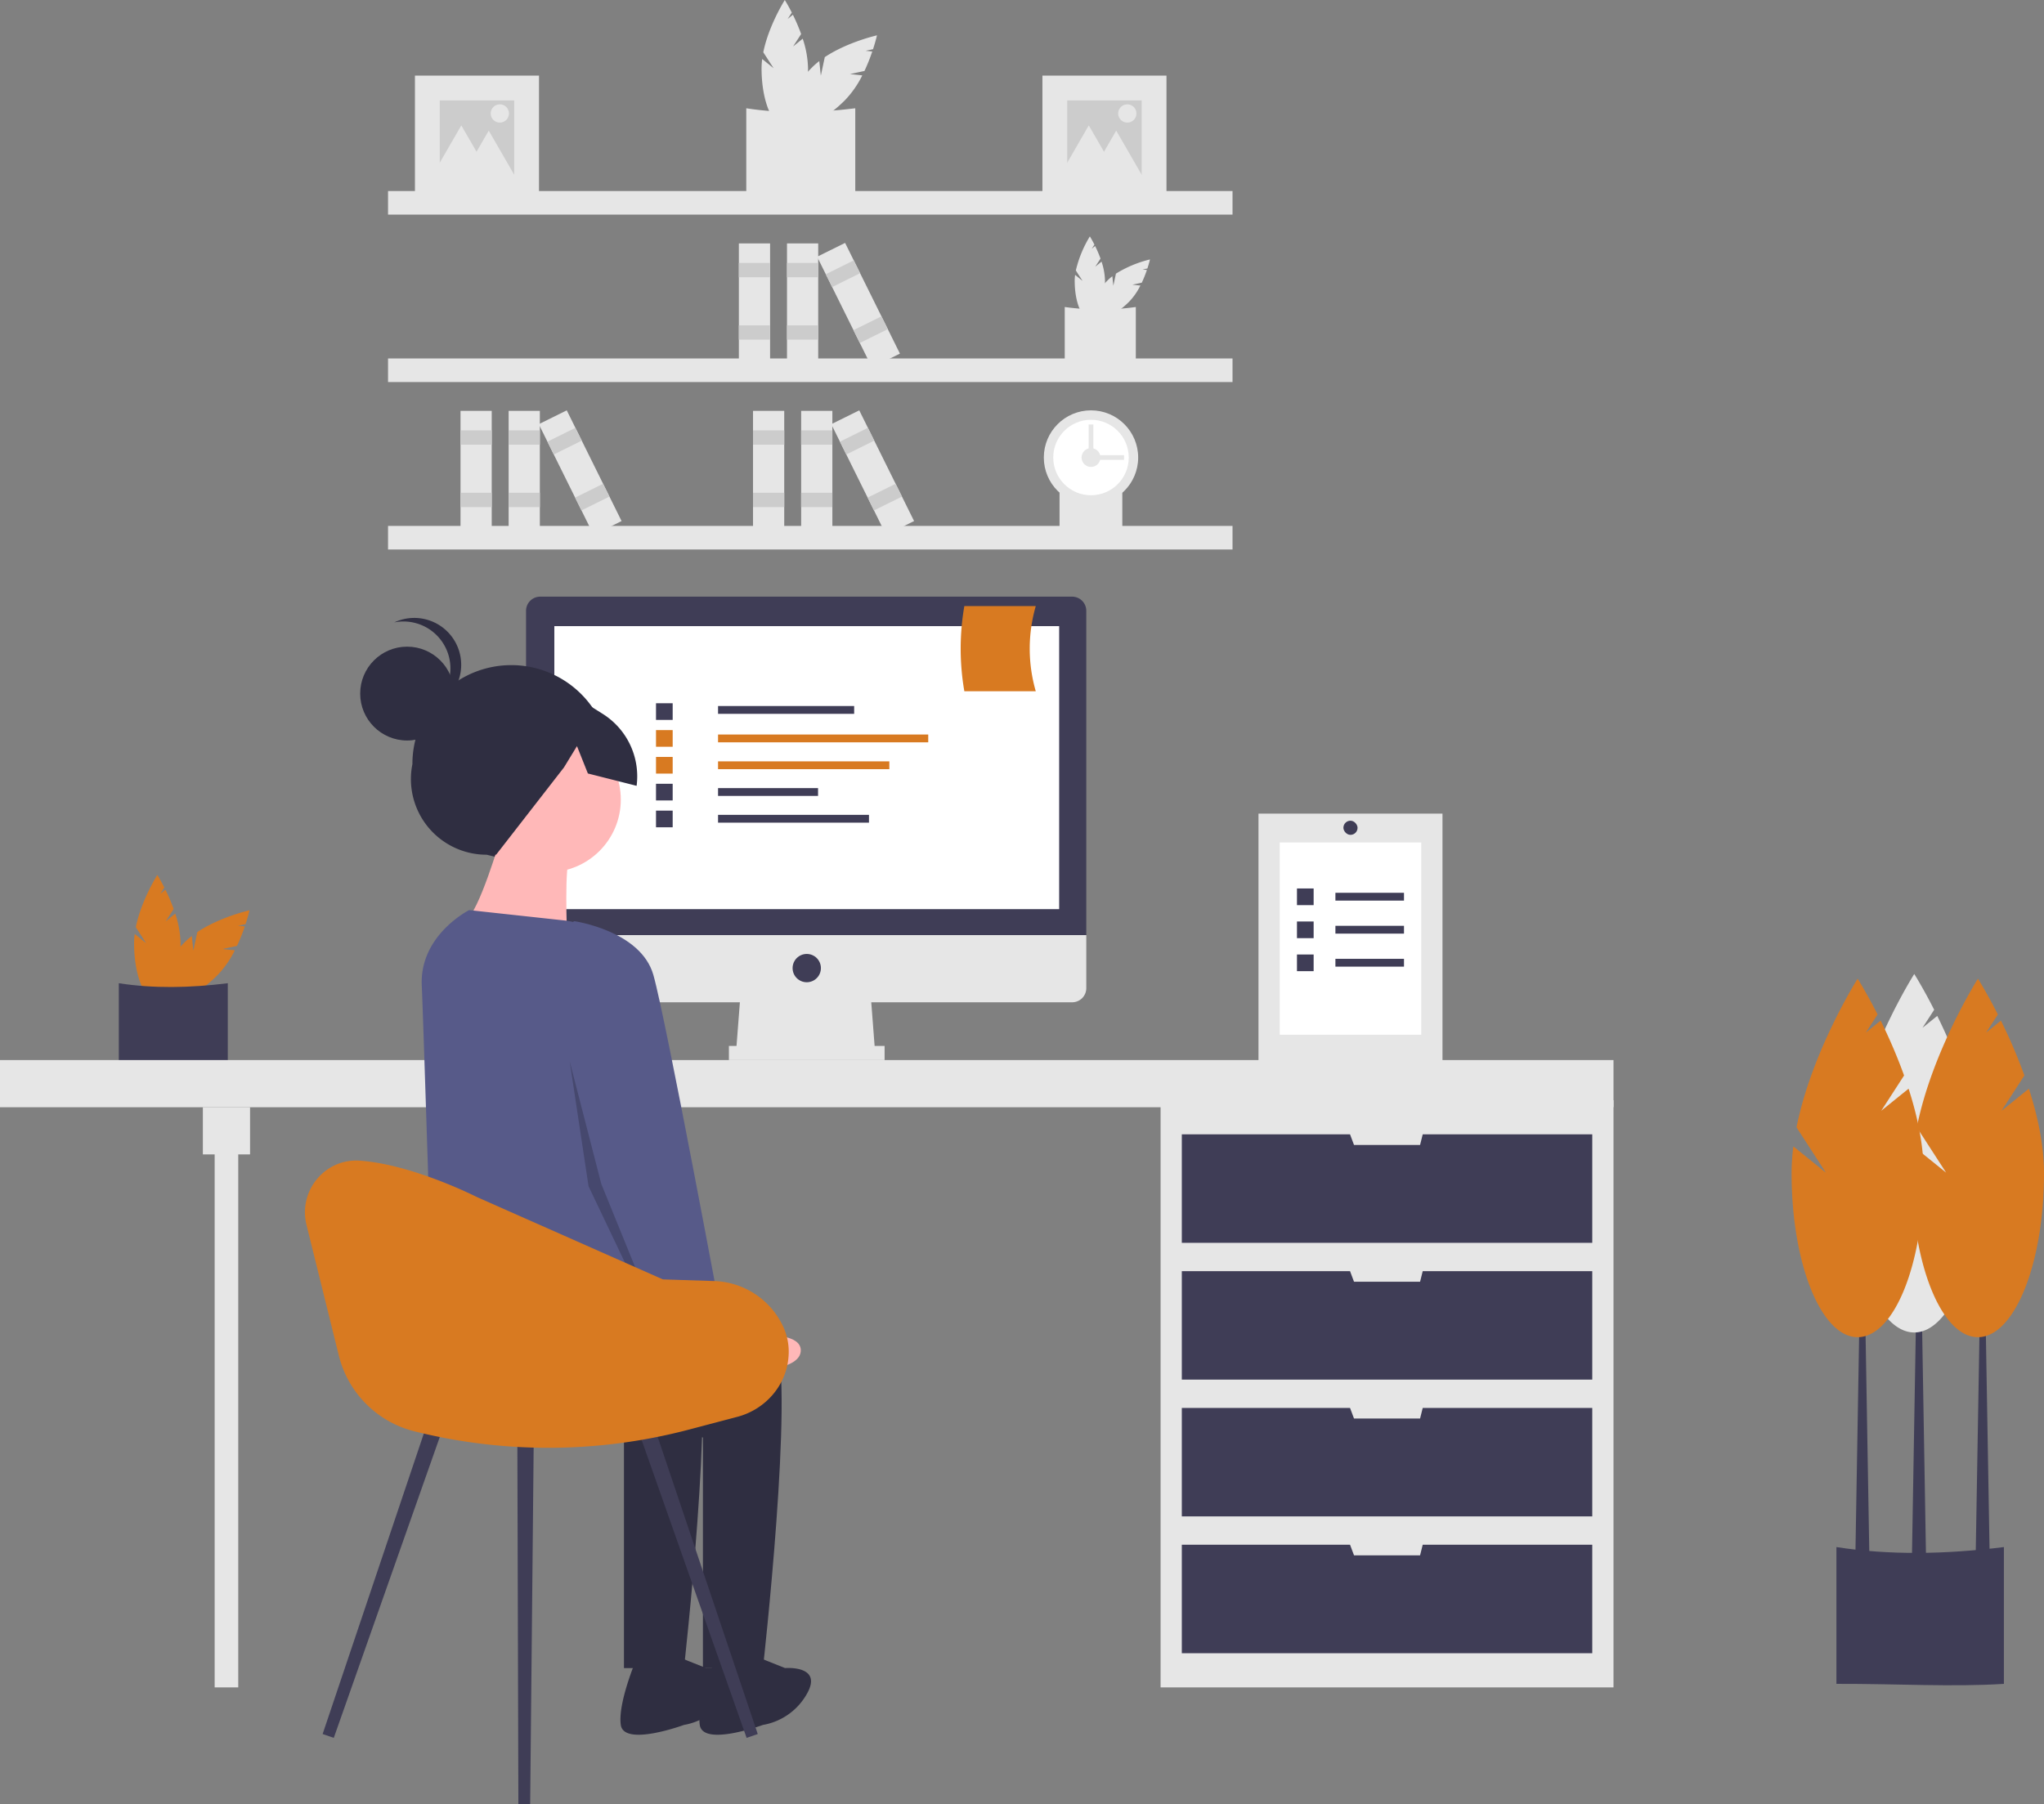 <?xml version="1.0" encoding="UTF-8" standalone="no"?>
<svg
   id="ea61258a-e793-48f7-8624-3c5ca462ffd9"
   data-name="Layer 1"
   width="882.346"
   height="778.999"
   viewBox="0 0 882.346 778.999"
   version="1.1"
   sodipodi:docname="undraw_remotely_2j6y.svg"
   inkscape:version="1.1.1 (3bf5ae0d25, 2021-09-20)"
   xmlns:inkscape="http://www.inkscape.org/namespaces/inkscape"
   xmlns:sodipodi="http://sodipodi.sourceforge.net/DTD/sodipodi-0.dtd"
   xmlns="http://www.w3.org/2000/svg"
   xmlns:svg="http://www.w3.org/2000/svg">
  <rect x="0" y="0" width="882.346" height="778.999" fill="#808080" stroke="none"/>
  <defs
     id="defs235" />
  <sodipodi:namedview
     id="namedview233"
     pagecolor="#ffffff"
     bordercolor="#666666"
     borderopacity="1.0"
     inkscape:pageshadow="2"
     inkscape:pageopacity="0.0"
     inkscape:pagecheckerboard="0"
     showgrid="false"
     inkscape:zoom="0.30680417"
     inkscape:cx="96.152539"
     inkscape:cy="167.85952"
     inkscape:window-width="1366"
     inkscape:window-height="705"
     inkscape:window-x="-8"
     inkscape:window-y="-8"
     inkscape:window-maximized="1"
     inkscape:current-layer="ea61258a-e793-48f7-8624-3c5ca462ffd9" />
  <title
     id="title2">remotely</title>
  <path
     d="M501.189,80.561l3.47-5.362a80.387,80.387,0,0,0-3.56-8.333l-2.244,1.812,1.776-2.745c-1.693-3.333-3.025-5.432-3.025-5.432s-6.958,10.965-9.283,22.575l4.452,6.881-4.929-3.981a32.522,32.522,0,0,0-.27,4.078c0,13.75,4.491,24.896,10.03,24.896s10.03-11.146,10.03-24.896a42.818,42.818,0,0,0-2.295-12.847Z"
     transform="translate(-158.827 -60.501)"
     fill="#e6e6e6"
     id="path4" />
  <path
     d="M525.747,92.481l6.245-1.338a80.386,80.386,0,0,0,3.375-8.409l-2.868-.305,3.197-.685c1.159-3.554,1.702-5.98,1.702-5.98s-12.674,2.833-22.527,9.399l-1.717,8.014-.67-6.3a32.524,32.524,0,0,0-3.075,2.693c-9.722,9.722-14.429,20.779-10.512,24.696s14.974-.789,24.696-10.512a42.818,42.818,0,0,0,7.462-10.707Z"
     transform="translate(-158.827 -60.501)"
     fill="#e6e6e6"
     id="path6" />
  <path
     d="M528.028,145.685c-14.481.926-30.26-.054-47.046,0V107.253c14.791,2.303,30.565,2.066,47.046,0Z"
     transform="translate(-158.827 -60.501)"
     fill="#e6e6e6"
     id="path8" />
  <path
     d="M631.628,175.652l2.263-3.497a52.424,52.424,0,0,0-2.321-5.434l-1.463,1.182,1.158-1.79c-1.104-2.173-1.973-3.543-1.973-3.543a50.241,50.241,0,0,0-6.054,14.722l2.903,4.487-3.214-2.596a21.21,21.21,0,0,0-.176,2.66c0,8.967,2.928,16.236,6.541,16.236s6.541-7.269,6.541-16.236a27.923,27.923,0,0,0-1.496-8.378Z"
     transform="translate(-158.827 -60.501)"
     fill="#e6e6e6"
     id="path10" />
  <path
     d="M647.644,183.426l4.073-.873a52.421,52.421,0,0,0,2.201-5.484l-1.87-.199,2.085-.447c.756-2.317,1.11-3.9,1.11-3.9a50.241,50.241,0,0,0-14.691,6.129l-1.12,5.226-.437-4.109a21.208,21.208,0,0,0-2.005,1.756c-6.34,6.34-9.41,13.551-6.855,16.105s9.765-.515,16.105-6.855a27.923,27.923,0,0,0,4.866-6.982Z"
     transform="translate(-158.827 -60.501)"
     fill="#e6e6e6"
     id="path12" />
  <path
     d="M649.131,218.122c-9.444.604-19.734-.035-30.681,0v-25.063a110.584,110.584,0,0,0,30.681,0Z"
     transform="translate(-158.827 -60.501)"
     fill="#e6e6e6"
     id="path14" />
  <path
     d="M643.3,292.399c-8.339.533-17.425-.031-27.091,0V270.268a97.647,97.647,0,0,0,27.091,0Z"
     transform="translate(-158.827 -60.501)"
     fill="#e6e6e6"
     id="path16" />
  <rect
     x="167.508"
     y="82.481"
     width="364.547"
     height="10.183"
     fill="#e6e6e6"
     id="rect18" />
  <rect
     x="167.508"
     y="154.78"
     width="364.547"
     height="10.183"
     fill="#e6e6e6"
     id="rect20" />
  <rect
     x="167.508"
     y="227.078"
     width="364.547"
     height="10.183"
     fill="#e6e6e6"
     id="rect22" />
  <circle
     cx="470.958"
     cy="197.548"
     r="20.366"
     fill="#e6e6e6"
     id="circle24" />
  <circle
     cx="470.958"
     cy="197.548"
     r="16.293"
     fill="#fff"
     id="circle26" />
  <circle
     cx="470.958"
     cy="197.548"
     r="4.073"
     fill="#e6e6e6"
     id="circle28" />
  <rect
     x="634.876"
     y="249.902"
     width="2.037"
     height="16.293"
     transform="translate(735.116 -438.347) rotate(90)"
     fill="#e6e6e6"
     id="rect30" />
  <rect
     x="628.767"
     y="243.793"
     width="2.037"
     height="16.293"
     transform="translate(1100.743 443.377) rotate(180)"
     fill="#e6e6e6"
     id="rect32" />
  <rect
     x="339.725"
     y="105.104"
     width="13.475"
     height="53.339"
     fill="#e6e6e6"
     id="rect34" />
  <rect
     x="339.725"
     y="113.526"
     width="13.475"
     height="6.176"
     fill="#ccc"
     id="rect36" />
  <rect
     x="339.725"
     y="140.476"
     width="13.475"
     height="6.176"
     fill="#ccc"
     id="rect38" />
  <rect
     x="318.951"
     y="105.104"
     width="13.475"
     height="53.339"
     fill="#e6e6e6"
     id="rect40" />
  <rect
     x="318.951"
     y="113.526"
     width="13.475"
     height="6.176"
     fill="#ccc"
     id="rect42" />
  <rect
     x="318.951"
     y="140.476"
     width="13.475"
     height="6.176"
     fill="#ccc"
     id="rect44" />
  <rect
     x="522.695"
     y="165.605"
     width="13.475"
     height="53.339"
     transform="translate(-189.171 194.366) rotate(-26.34)"
     fill="#e6e6e6"
     id="rect46" />
  <rect
     x="515.969"
     y="175.601"
     width="13.475"
     height="6.176"
     transform="translate(-183.842 189.971) rotate(-26.34)"
     fill="#ccc"
     id="rect48" />
  <rect
     x="527.926"
     y="199.753"
     width="13.475"
     height="6.176"
     transform="translate(-193.317 197.784) rotate(-26.34)"
     fill="#ccc"
     id="rect50" />
  <rect
     x="219.567"
     y="177.403"
     width="13.475"
     height="53.339"
     fill="#e6e6e6"
     id="rect52" />
  <rect
     x="219.567"
     y="185.825"
     width="13.475"
     height="6.176"
     fill="#ccc"
     id="rect54" />
  <rect
     x="219.567"
     y="212.775"
     width="13.475"
     height="6.176"
     fill="#ccc"
     id="rect56" />
  <rect
     x="198.793"
     y="177.403"
     width="13.475"
     height="53.339"
     fill="#e6e6e6"
     id="rect58" />
  <rect
     x="198.793"
     y="185.825"
     width="13.475"
     height="6.176"
     fill="#ccc"
     id="rect60" />
  <rect
     x="198.793"
     y="212.775"
     width="13.475"
     height="6.176"
     fill="#ccc"
     id="rect62" />
  <rect
     x="402.537"
     y="237.903"
     width="13.475"
     height="53.339"
     transform="translate(-233.724 148.559) rotate(-26.34)"
     fill="#e6e6e6"
     id="rect64" />
  <rect
     x="395.811"
     y="247.899"
     width="13.475"
     height="6.176"
     transform="translate(-228.395 144.164) rotate(-26.34)"
     fill="#ccc"
     id="rect66" />
  <rect
     x="407.769"
     y="272.051"
     width="13.475"
     height="6.176"
     transform="translate(-237.87 151.977) rotate(-26.34)"
     fill="#ccc"
     id="rect68" />
  <rect
     x="345.835"
     y="177.403"
     width="13.475"
     height="53.339"
     fill="#e6e6e6"
     id="rect70" />
  <rect
     x="345.835"
     y="185.825"
     width="13.475"
     height="6.176"
     fill="#ccc"
     id="rect72" />
  <rect
     x="345.835"
     y="212.775"
     width="13.475"
     height="6.176"
     fill="#ccc"
     id="rect74" />
  <rect
     x="325.061"
     y="177.403"
     width="13.475"
     height="53.339"
     fill="#e6e6e6"
     id="rect76" />
  <rect
     x="325.061"
     y="185.825"
     width="13.475"
     height="6.176"
     fill="#ccc"
     id="rect78" />
  <rect
     x="325.061"
     y="212.775"
     width="13.475"
     height="6.176"
     fill="#ccc"
     id="rect80" />
  <rect
     x="528.805"
     y="237.903"
     width="13.475"
     height="53.339"
     transform="translate(-220.615 204.582) rotate(-26.34)"
     fill="#e6e6e6"
     id="rect82" />
  <rect
     x="522.079"
     y="247.899"
     width="13.475"
     height="6.176"
     transform="translate(-215.286 200.188) rotate(-26.34)"
     fill="#ccc"
     id="rect84" />
  <rect
     x="534.036"
     y="272.051"
     width="13.475"
     height="6.176"
     transform="translate(-224.76 208.001) rotate(-26.34)"
     fill="#ccc"
     id="rect86" />
  <rect
     x="449.987"
     y="32.646"
     width="53.556"
     height="53.556"
     fill="#e6e6e6"
     id="rect88" />
  <rect
     x="460.699"
     y="43.357"
     width="32.134"
     height="32.134"
     fill="#ccc"
     id="rect90" />
  <polygon
     points="470 54.143 476.814 65.944 483.627 77.745 470 77.745 456.373 77.745 463.187 65.944 470 54.143"
     fill="#e6e6e6"
     id="polygon92" />
  <polygon
     points="481.839 56.398 488.653 68.199 495.466 80 481.839 80 468.212 80 475.026 68.199 481.839 56.398"
     fill="#e6e6e6"
     id="polygon94" />
  <circle
     cx="486.631"
     cy="48.994"
     r="3.946"
     fill="#e6e6e6"
     id="circle96" />
  <rect
     x="179.123"
     y="32.646"
     width="53.556"
     height="53.556"
     fill="#e6e6e6"
     id="rect98" />
  <rect
     x="189.834"
     y="43.357"
     width="32.134"
     height="32.134"
     fill="#ccc"
     id="rect100" />
  <polygon
     points="199.136 54.143 205.949 65.944 212.763 77.745 199.136 77.745 185.509 77.745 192.322 65.944 199.136 54.143"
     fill="#e6e6e6"
     id="polygon102" />
  <polygon
     points="210.975 56.398 217.788 68.199 224.601 80 210.975 80 197.348 80 204.161 68.199 210.975 56.398"
     fill="#e6e6e6"
     id="polygon104" />
  <circle
     cx="215.766"
     cy="48.994"
     r="3.946"
     fill="#e6e6e6"
     id="circle106" />
  <path
     d="M230.324,458.345l3.47-5.362a80.387,80.387,0,0,0-3.56-8.333l-2.244,1.812,1.776-2.745c-1.693-3.333-3.025-5.432-3.025-5.432s-6.958,10.965-9.283,22.575l4.452,6.881-4.929-3.981a32.524,32.524,0,0,0-.27,4.078c0,13.75,4.491,24.896,10.03,24.896s10.03-11.146,10.03-24.896a42.818,42.818,0,0,0-2.295-12.847Z"
     transform="translate(-158.827 -60.501)"
     fill="#6c63ff"
     id="path108"
     style="fill:#d87a21;fill-opacity:1" />
  <path
     d="M254.882,470.266l6.245-1.338a80.386,80.386,0,0,0,3.375-8.409l-2.868-.305,3.197-.685c1.159-3.554,1.702-5.98,1.702-5.98s-12.674,2.833-22.527,9.399l-1.717,8.014-.67-6.3a32.524,32.524,0,0,0-3.075,2.693c-9.722,9.722-14.429,20.779-10.512,24.696s14.974-.789,24.696-10.512a42.818,42.818,0,0,0,7.462-10.707Z"
     transform="translate(-158.827 -60.501)"
     fill="#6c63ff"
     id="path110"
     style="fill:#d87a21;fill-opacity:1" />
  <path
     d="M257.163,523.469c-14.481.926-30.26-.054-47.046,0V485.038c14.791,2.303,30.565,2.066,47.046,0Z"
     transform="translate(-158.827 -60.501)"
     fill="#3f3d56"
     id="path112" />
  <rect
     x="500.998"
     y="475.031"
     width="195.511"
     height="253.554"
     fill="#e6e6e6"
     id="rect114" />
  <rect
     x="92.664"
     y="488.269"
     width="10.183"
     height="240.316"
     fill="#e6e6e6"
     id="rect116" />
  <rect
     y="457.72"
     width="696.509"
     height="20.366"
     fill="#e6e6e6"
     id="rect118" />
  <rect
     x="87.573"
     y="478.086"
     width="20.366"
     height="20.366"
     fill="#e6e6e6"
     id="rect120" />
  <polygon
     points="614.155 489.796 613.009 494.379 584.497 494.379 582.779 489.796 510.162 489.796 510.162 536.638 687.344 536.638 687.344 489.796 614.155 489.796"
     fill="#3f3d56"
     id="polygon122" />
  <polygon
     points="614.155 548.857 613.009 553.439 584.497 553.439 582.779 548.857 510.162 548.857 510.162 595.698 687.344 595.698 687.344 548.857 614.155 548.857"
     fill="#3f3d56"
     id="polygon124" />
  <polygon
     points="614.155 607.918 613.009 612.5 584.497 612.5 582.779 607.918 510.162 607.918 510.162 654.759 687.344 654.759 687.344 607.918 614.155 607.918"
     fill="#3f3d56"
     id="polygon126" />
  <polygon
     points="614.155 666.979 613.009 671.561 584.497 671.561 582.779 666.979 510.162 666.979 510.162 713.82 687.344 713.82 687.344 666.979 614.155 666.979"
     fill="#3f3d56"
     id="polygon128" />
  <polygon
     points="377.785 454.665 317.706 454.665 319.742 428.19 375.748 428.19 377.785 454.665"
     fill="#e6e6e6"
     id="polygon130" />
  <rect
     x="314.651"
     y="451.611"
     width="67.207"
     height="6.11"
     fill="#e6e6e6"
     id="rect132" />
  <path
     d="M621.639,318.128H392.015a6.11,6.11,0,0,0-6.11,6.11V464.252H627.748V324.237A6.11,6.11,0,0,0,621.639,318.128Z"
     transform="translate(-158.827 -60.501)"
     fill="#3f3d56"
     id="path134" />
  <path
     d="M385.905,464.252V487.163a6.11,6.11,0,0,0,6.11,6.11h229.624a6.11,6.11,0,0,0,6.11-6.11V464.252Z"
     transform="translate(-158.827 -60.501)"
     fill="#e6e6e6"
     id="path136" />
  <rect
     x="239.298"
     y="270.355"
     width="217.914"
     height="122.195"
     fill="#fff"
     id="rect138" />
  <circle
     cx="348.254"
     cy="418.007"
     r="6.11"
     fill="#3f3d56"
     id="circle140" />
  <path
     d="M1023.862,787.558c-22.254,1.424-46.502-.083-72.298,0V728.498c22.731,3.539,46.971,3.175,72.298,0Z"
     transform="translate(-158.827 -60.501)"
     fill="#3f3d56"
     id="path142" />
  <polygon
     points="831.432 673.3 825.322 673.3 827.359 553.949 829.395 553.949 831.432 673.3"
     fill="#3f3d56"
     id="polygon144" />
  <polygon
     points="858.926 674.107 852.816 674.107 854.853 554.755 856.889 554.755 858.926 674.107"
     fill="#3f3d56"
     id="polygon146" />
  <polygon
     points="806.993 674.107 800.883 674.107 802.92 554.755 804.956 554.755 806.993 674.107"
     fill="#3f3d56"
     id="polygon148" />
  <path
     d="M995.35,538.078l9.863-15.242a228.514,228.514,0,0,0-10.119-23.687l-6.378,5.151,5.05-7.804c-4.813-9.473-8.599-15.442-8.599-15.442s-19.78,31.17-26.389,64.173L971.435,564.786l-14.011-11.317a92.452,92.452,0,0,0-.769,11.593c0,39.086,12.765,70.771,28.512,70.771s28.512-31.685,28.512-70.771c0-12.117-2.741-24.794-6.523-36.521Z"
     transform="translate(-158.827 -60.501)"
     fill="#e6e6e6"
     id="path150" />
  <path
     d="M1022.844,540.114l9.863-15.242a228.515,228.515,0,0,0-10.119-23.687l-6.378,5.151,5.05-7.804c-4.813-9.473-8.599-15.442-8.599-15.442s-19.78,31.17-26.389,64.173l12.656,19.56-14.011-11.317a92.452,92.452,0,0,0-.769,11.593c0,39.086,12.765,70.771,28.512,70.771s28.512-31.685,28.512-70.771c0-12.117-2.741-24.794-6.523-36.521Z"
     transform="translate(-158.827 -60.501)"
     fill="#6c63ff"
     id="path152"
     style="fill:#d87a21;fill-opacity:1" />
  <path
     d="M970.911,540.114l9.863-15.242a228.517,228.517,0,0,0-10.119-23.687l-6.378,5.151,5.05-7.804c-4.812-9.473-8.599-15.442-8.599-15.442s-19.78,31.17-26.389,64.173l12.656,19.56-14.011-11.317a92.452,92.452,0,0,0-.769,11.593c0,39.086,12.765,70.771,28.512,70.771s28.512-31.685,28.512-70.771c0-12.117-2.741-24.794-6.523-36.521Z"
     transform="translate(-158.827 -60.501)"
     fill="#6c63ff"
     id="path154"
     style="fill:#d87a21;fill-opacity:1" />
  <rect
     x="309.964"
     y="304.848"
     width="58.756"
     height="3.373"
     fill="#3f3d56"
     id="rect156" />
  <rect
     x="309.964"
     y="317.151"
     width="90.732"
     height="3.373"
     fill="#6c63ff"
     id="rect158"
     style="fill:#d87a21;fill-opacity:1" />
  <rect
     x="309.964"
     y="328.742"
     width="73.945"
     height="3.373"
     fill="#6c63ff"
     id="rect160"
     style="fill:#d87a21;fill-opacity:1" />
  <rect
     x="309.964"
     y="340.29"
     width="43.168"
     height="3.373"
     fill="#3f3d56"
     id="rect162" />
  <rect
     x="309.964"
     y="351.837"
     width="65.151"
     height="3.373"
     fill="#3f3d56"
     id="rect164" />
  <rect
     x="283.184"
     y="303.649"
     width="7.195"
     height="7.195"
     fill="#3f3d56"
     id="rect166" />
  <rect
     x="283.184"
     y="315.24"
     width="7.195"
     height="7.195"
     fill="#6c63ff"
     id="rect168"
     style="fill:#d87a21;fill-opacity:1" />
  <rect
     x="283.184"
     y="326.831"
     width="7.195"
     height="7.195"
     fill="#6c63ff"
     id="rect170"
     style="fill:#d87a21;fill-opacity:1" />
  <rect
     x="283.184"
     y="338.423"
     width="7.195"
     height="7.195"
     fill="#3f3d56"
     id="rect172" />
  <rect
     x="283.184"
     y="350.014"
     width="7.195"
     height="7.195"
     fill="#3f3d56"
     id="rect174" />
  <path
     d="M605.942,358.963H575.109a107.84,107.84,0,0,1,0-36.763h30.833A66.148,66.148,0,0,0,605.942,358.963Z"
     transform="translate(-158.827 -60.501)"
     fill="#6c63ff"
     id="path176"
     style="fill:#d87a21;fill-opacity:1" />
  <path
     d="M381.591,432.645l-12.685-3.092a32.657,32.657,0,0,1-32.051-39.124v0a42.685,42.685,0,0,1,42.631-42.738h0a42.685,42.685,0,0,1,42.738,42.631v0C429.417,415.35,406.891,438.812,381.591,432.645Z"
     transform="translate(-158.827 -60.501)"
     fill="#2f2e41"
     id="path178" />
  <circle
     cx="236.62"
     cy="345.243"
     r="31.364"
     fill="#ffb8b8"
     id="circle180" />
  <path
     d="M374.992,422.108s-9.545,32.727-15,35.455,43.636,6.818,43.636,6.818-1.364-31.364,1.364-34.091S374.992,422.108,374.992,422.108Z"
     transform="translate(-158.827 -60.501)"
     fill="#ffb8b8"
     id="path182" />
  <path
     d="M424.083,623.926s61.364-5.455,69.546,15S488.174,780.745,488.174,780.745H462.265V681.199s-110.472-31.402-110.472-42.311S424.083,623.926,424.083,623.926Z"
     transform="translate(-158.827 -60.501)"
     fill="#2f2e41"
     id="path184" />
  <path
     d="M484.083,775.29l13.636,5.455s16.364-1.364,9.545,10.909A27.004,27.004,0,0,1,488.174,805.29s-25.909,9.545-27.273,0,6.818-28.636,6.818-28.636Z"
     transform="translate(-158.827 -60.501)"
     fill="#2f2e41"
     id="path186" />
  <path
     d="M389.992,623.926s61.364-5.455,69.546,15S454.083,780.745,454.083,780.745H428.174V681.199s-78.418-18.164-78.418-29.073c0-5.125-5.343-31.171,4.073-36.658C364.457,609.274,389.992,623.926,389.992,623.926Z"
     transform="translate(-158.827 -60.501)"
     fill="#2f2e41"
     id="path188" />
  <path
     d="M449.992,775.29l13.636,5.455s16.364-1.364,9.545,10.909A27.004,27.004,0,0,1,454.083,805.29s-25.909,9.545-27.273,0,6.818-28.636,6.818-28.636Z"
     transform="translate(-158.827 -60.501)"
     fill="#2f2e41"
     id="path190" />
  <path
     d="M361.356,453.471l40.98,4.454a30.182,30.182,0,0,1,26.269,23.767L444.538,557.108s5.455,75-5.455,79.091-25.909-16.364-46.364-13.636-47.046,8.864-47.046,8.864S341.451,497.179,340.901,486.199C339.801,464.248,361.356,453.471,361.356,453.471Z"
     transform="translate(-158.827 -60.501)"
     fill="#575a89"
     id="path192" />
  <path
     d="M458.427,627.823l16.824,9.908s30.183-4.331,29.241,6.278-33.889,8.559-33.889,8.559l-20.275-12.493Z"
     transform="translate(-158.827 -60.501)"
     fill="#ffb8b8"
     id="path194" />
  <circle
     cx="175.743"
     cy="299.475"
     r="20.26"
     fill="#2f2e41"
     id="circle196" />
  <path
     d="M353.263,349.085a20.25,20.25,0,0,0-24.247-19.836,20.25,20.25,0,1,1,12.63,38.165A20.243,20.243,0,0,0,353.263,349.085Z"
     transform="translate(-158.827 -60.501)"
     fill="#2f2e41"
     id="path198" />
  <path
     d="M370.643,360.575l27.313-5.029,21.005,13.165a31.863,31.863,0,0,1,14.678,31.095l-21.037-5.332-4.711-11.812-5.61,9.196-29.334,37.75-16.47-10.488-14.683-23.009Z"
     transform="translate(-158.827 -60.501)"
     fill="#2f2e41"
     id="path200" />
  <path
     d="M393.136,465.071l13.636-6.818s28.636,4.091,34.091,23.182,30,151.364,30,151.364L447.681,643.708l-32.727-80.455Z"
     transform="translate(-158.827 -60.501)"
     fill="#575a89"
     id="path202" />
  <polygon
     points="245.917 458.23 259.565 511.205 283.767 570.701 282.928 572.761 254.063 512.199 245.917 458.23"
     opacity="0.2"
     id="polygon204" />
  <polygon
     points="144.084 750.379 139.271 748.721 185.896 610.231 192.636 612.553 144.084 750.379"
     fill="#3f3d56"
     id="polygon206" />
  <polygon
     points="322.291 750.379 327.105 748.721 280.479 610.231 273.74 612.553 322.291 750.379"
     fill="#3f3d56"
     id="polygon208" />
  <polygon
     points="223.77 778.981 228.861 778.999 230.443 617.107 223.315 617.082 223.77 778.981"
     fill="#3f3d56"
     id="polygon210" />
  <path
     d="M291.127,589.357l13.966,56.445a44.826,44.826,0,0,0,32.642,32.721l0,0a238.26,238.26,0,0,0,118.547-.764l20.851-5.499c12.116-3.195,21.227-13.601,22.089-26.101a25.685,25.685,0,0,0-2.323-12.872q-.122-.26-.246-.515a34.064,34.064,0,0,0-29.598-19.138l-22.089-.713L364.521,577.282s-27.667-14.053-50.412-15.626C299.089,560.617,287.51,574.741,291.127,589.357Z"
     transform="translate(-158.827 -60.501)"
     fill="#6c63ff"
     id="path212"
     style="fill:#d87a21;fill-opacity:1" />
  <rect
     x="543.257"
     y="351.309"
     width="79.426"
     height="107.939"
     fill="#e6e6e6"
     id="rect214" />
  <rect
     x="552.421"
     y="363.764"
     width="61.097"
     height="83.03"
     fill="#fff"
     id="rect216" />
  <rect
     x="576.467"
     y="385.492"
     width="29.602"
     height="3.373"
     fill="#3f3d56"
     id="rect218" />
  <rect
     x="559.87"
     y="383.625"
     width="7.195"
     height="7.195"
     fill="#3f3d56"
     id="rect220" />
  <rect
     x="576.467"
     y="399.748"
     width="29.602"
     height="3.373"
     fill="#3f3d56"
     id="rect222" />
  <rect
     x="559.87"
     y="397.881"
     width="7.195"
     height="7.195"
     fill="#3f3d56"
     id="rect224" />
  <rect
     x="576.467"
     y="414.004"
     width="29.602"
     height="3.373"
     fill="#3f3d56"
     id="rect226" />
  <rect
     x="559.87"
     y="412.137"
     width="7.195"
     height="7.195"
     fill="#3f3d56"
     id="rect228" />
  <rect
     x="579.915"
     y="354.364"
     width="6.11"
     height="6.11"
     rx="3.055"
     fill="#3f3d56"
     id="rect230" />
</svg>
